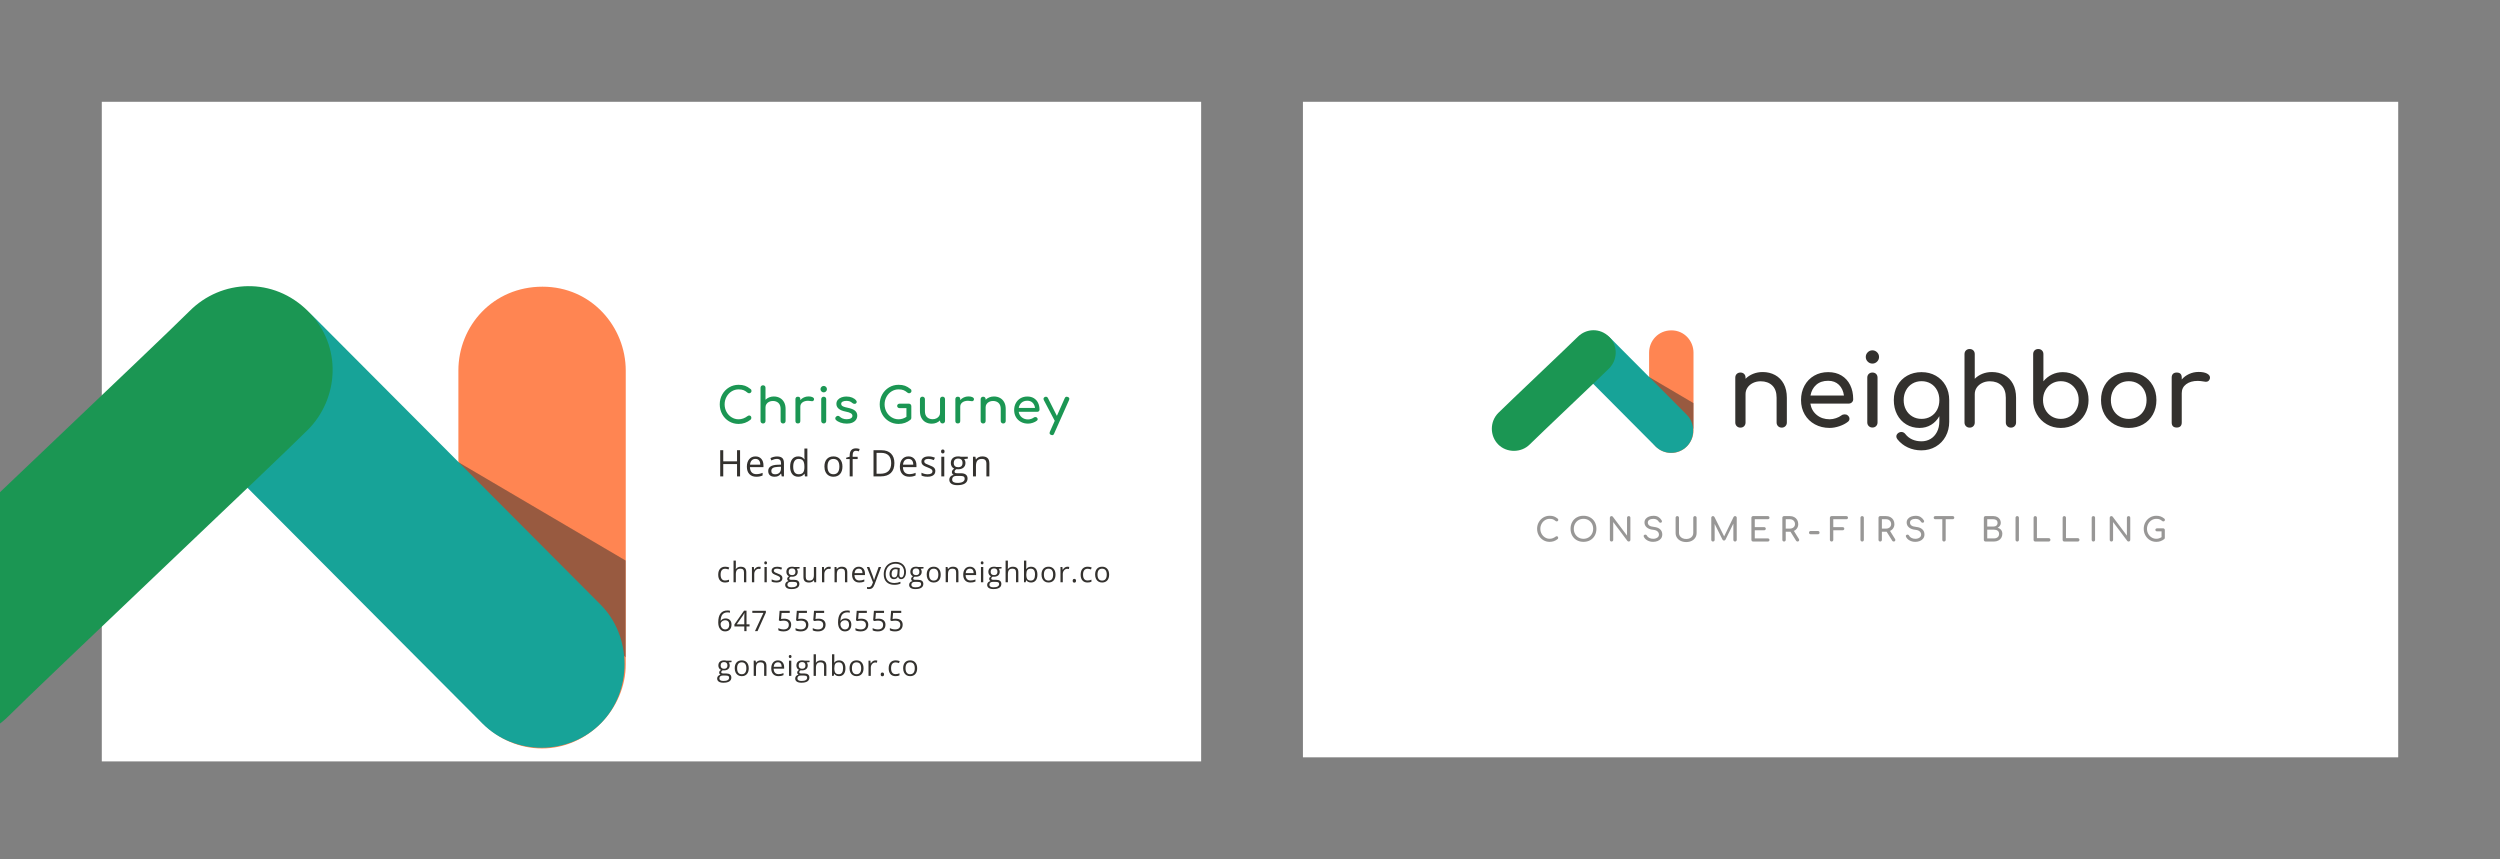 <svg preserveAspectRatio="none" width="100%" height="100%" viewBox="0 0 614 211" xmlns="http://www.w3.org/2000/svg"><rect x="0" y="0" width="614" height="211" fill="#808080" stroke="none"/><g fill="none" fill-rule="evenodd"><path d="m25 25h270v162h-270z" fill="#fff"/><g transform="translate(-42 58)"><path d="m154.578 33.031c0-11.077 8.585-20.621 20.655-20.621s20.451 9.892 20.451 20.621v72.142c0 10.985-9.386 20.651-20.553 20.651-11.167 0-20.553-9.321-20.553-20.651 0-11.33 0-61.065 0-72.142z" fill="#ff8552"/><path d="m176.276 44.909 11.975 46.158-16.803 16.803-3.311-54.822z" fill="#33312e" fill-opacity=".503" transform="matrix(.707 -.707 .707 .707 -1.823 148.376)"/><path d="m119.439 20.233c.018-11.059 8.633-20.601 20.722-20.621 12.09-.02 20.469 9.842 20.451 20.553-.018 10.711-.145 88.405-.163 99.372-.018 10.967-9.436 20.632-20.621 20.651s-20.572-9.272-20.553-20.583.145-88.313.163-99.372z" fill="#17a398" transform="matrix(.707 -.707 .707 .707 -8.438 119.429)"/><path d="m46.838 17.236c-.018-11.059 8.565-20.573 20.655-20.553 12.09.02 20.501 9.909 20.519 20.621.018 10.711-2.277 90.827-2.259 101.794.018 10.967-9.368 20.601-20.553 20.583s-20.602-9.339-20.621-20.651c-.019-11.311 2.277-90.736 2.259-101.794z" fill="#1b9653" transform="matrix(.707 .707 -.707 .707 67.629 -26.908)"/></g><g fill-rule="nonzero" transform="translate(176 90)"><path d="m5.4 4.508c.608 0 1.134.08 1.578.24s.894.424 1.35.792c.096.072.16.146.192.222s.048.166.048.27c0 .16-.058.292-.174.396s-.25.156-.402.156-.292-.052-.42-.156c-.328-.28-.648-.482-.96-.606s-.716-.186-1.212-.186c-.624 0-1.198.164-1.722.492s-.94.774-1.248 1.338-.462 1.178-.462 1.842c0 .672.154 1.288.462 1.848s.724 1.004 1.248 1.332 1.098.492 1.722.492c.768 0 1.504-.264 2.208-.792.136-.096.268-.144.396-.144.152 0 .278.054.378.162s.15.25.15.426c0 .168-.064.316-.192.444-.864.696-1.844 1.044-2.94 1.044-.856 0-1.638-.212-2.346-.636s-1.266-1.004-1.674-1.74-.612-1.548-.612-2.436c0-.88.204-1.686.612-2.418s.966-1.312 1.674-1.74 1.49-.642 2.346-.642zm8.648 2.868c.552 0 1.048.12 1.488.36s.784.59 1.032 1.05.372 1.014.372 1.662v2.952c0 .176-.058.322-.174.438s-.262.174-.438.174-.322-.058-.438-.174-.174-.262-.174-.438v-2.952c0-.648-.174-1.138-.522-1.47s-.81-.498-1.386-.498c-.336 0-.642.068-.918.204s-.492.32-.648.552-.234.492-.234.78v3.384c0 .176-.056.322-.168.438s-.26.174-.444.174c-.176 0-.322-.058-.438-.174s-.174-.262-.174-.438v-8.16c0-.184.058-.332.174-.444s.262-.168.438-.168c.184 0 .332.056.444.168s.168.26.168.444v2.94c.256-.256.56-.454.912-.594s.728-.21 1.128-.21zm8.528-.012c.424 0 .756.064.996.192s.36.288.36.48c0 .056-.004.096-.012.12-.072.256-.232.384-.48.384-.04 0-.1-.008-.18-.024-.32-.056-.58-.084-.78-.084-.576 0-1.04.132-1.392.396s-.528.62-.528 1.068v3.504c0 .192-.05.34-.15.444s-.25.156-.45.156c-.192 0-.34-.05-.444-.15s-.156-.25-.156-.45v-5.364c0-.192.052-.34.156-.444s.252-.156.444-.156c.4 0 .6.2.6.6v.228c.24-.28.536-.5.888-.66s.728-.24 1.128-.24zm3.116.684c0-.184.058-.332.174-.444s.262-.168.438-.168c.184 0 .332.056.444.168s.168.26.168.444v5.34c0 .176-.056.322-.168.438s-.26.174-.444.174c-.176 0-.322-.058-.438-.174s-.174-.262-.174-.438zm.612-3.264c.216 0 .402.078.558.234s.234.342.234.558-.078.402-.234.558-.342.234-.558.234-.402-.078-.558-.234-.234-.342-.234-.558.078-.402.234-.558.342-.234.558-.234zm5.576 2.604c.52 0 .986.084 1.398.252s.738.4.978.696c.104.128.156.256.156.384 0 .136-.068.26-.204.372-.088.064-.2.096-.336.096-.208 0-.396-.076-.564-.228-.2-.184-.412-.314-.636-.39s-.496-.114-.816-.114c-.368 0-.67.062-.906.186s-.354.298-.354.522c0 .16.04.294.12.402s.232.208.456.3.548.182.972.27c.872.176 1.49.42 1.854.732s.546.716.546 1.212c0 .368-.1.702-.3 1.002s-.494.536-.882.708-.854.258-1.398.258-1.056-.084-1.536-.252-.856-.388-1.128-.66c-.104-.104-.156-.228-.156-.372 0-.192.08-.348.24-.468.152-.112.292-.168.42-.168.16 0 .312.072.456.216.152.168.38.314.684.438s.628.186.972.186c.456 0 .81-.076 1.062-.228s.378-.356.378-.612c0-.248-.124-.454-.372-.618s-.668-.302-1.26-.414c-1.536-.296-2.304-.928-2.304-1.896 0-.392.116-.724.348-.996s.536-.476.912-.612.776-.204 1.2-.204zm15.328 1.752c.176 0 .322.058.438.174s.174.266.174.45v2.868c0 .192-.064.34-.192.444-.84.696-1.82 1.044-2.94 1.044-.856 0-1.638-.212-2.346-.636s-1.266-1.004-1.674-1.74-.612-1.548-.612-2.436c0-.88.204-1.686.612-2.418s.966-1.312 1.674-1.74 1.49-.642 2.346-.642c.608 0 1.134.08 1.578.24s.894.424 1.35.792c.096.072.16.146.192.222s.048.166.048.27c0 .16-.058.292-.174.396s-.254.156-.414.156c-.144 0-.28-.052-.408-.156-.328-.28-.648-.482-.96-.606s-.716-.186-1.212-.186c-.624 0-1.198.164-1.722.492s-.94.774-1.248 1.338-.462 1.178-.462 1.842c0 .672.154 1.288.462 1.848s.724 1.004 1.248 1.332 1.098.492 1.722.492c.672 0 1.316-.2 1.932-.6v-2.136h-1.656c-.184 0-.334-.052-.45-.156-.116-.104-.174-.236-.174-.396s.058-.292.174-.396.266-.156.45-.156zm8.276-1.716c.184 0 .332.056.444.168s.168.26.168.444v5.352c0 .176-.056.322-.168.438s-.26.174-.444.174c-.176 0-.322-.058-.438-.174s-.174-.262-.174-.438v-.132c-.256.256-.56.454-.912.594s-.728.21-1.128.21c-.552 0-1.048-.12-1.488-.36s-.784-.59-1.032-1.05-.372-1.014-.372-1.662v-2.952c0-.176.058-.322.174-.438s.262-.174.438-.174.322.058.438.174.174.262.174.438v2.952c0 .648.174 1.138.522 1.47s.81.498 1.386.498c.336 0 .642-.068.918-.204s.492-.32.648-.552.234-.492.234-.78v-3.384c0-.184.058-.332.174-.444s.262-.168.438-.168zm6.368-.06c.424 0 .756.064.996.192s.36.288.36.48c0 .056-.004.096-.012.12-.072.256-.232.384-.48.384-.04 0-.1-.008-.18-.024-.32-.056-.58-.084-.78-.084-.576 0-1.04.132-1.392.396s-.528.62-.528 1.068v3.504c0 .192-.05.34-.15.444s-.25.156-.45.156c-.192 0-.34-.05-.444-.15s-.156-.25-.156-.45v-5.364c0-.192.052-.34.156-.444s.252-.156.444-.156c.4 0 .6.2.6.6v.228c.24-.28.536-.5.888-.66s.728-.24 1.128-.24zm6.26.012c.552 0 1.048.12 1.488.36s.784.59 1.032 1.05.372 1.014.372 1.662v2.952c0 .176-.058.322-.174.438s-.262.174-.438.174-.322-.058-.438-.174-.174-.262-.174-.438v-2.952c0-.648-.174-1.138-.522-1.47s-.81-.498-1.386-.498c-.336 0-.642.068-.918.204s-.492.32-.648.552-.234.492-.234.78v3.384c0 .176-.056.322-.168.438s-.26.174-.444.174c-.176 0-.322-.058-.438-.174s-.174-.262-.174-.438v-5.352c0-.184.058-.332.174-.444s.262-.168.438-.168c.184 0 .332.056.444.168s.168.26.168.444v.132c.256-.256.56-.454.912-.594s.728-.21 1.128-.21zm11.192 3.24c0 .152-.052.278-.156.378s-.236.15-.396.15h-4.56c.088.56.342 1.012.762 1.356s.934.516 1.542.516c.24 0 .49-.044.75-.132s.474-.196.642-.324c.112-.088.244-.132.396-.132s.272.04.36.12c.144.12.216.256.216.408 0 .144-.064.264-.192.36-.272.216-.61.392-1.014.528s-.79.204-1.158.204c-.656 0-1.244-.142-1.764-.426s-.926-.678-1.218-1.182-.438-1.076-.438-1.716.138-1.214.414-1.722.66-.904 1.152-1.188 1.05-.426 1.674-.426c.616 0 1.148.136 1.596.408s.792.652 1.032 1.14.36 1.048.36 1.68zm-2.988-2.196c-.584 0-1.058.16-1.422.48s-.594.748-.69 1.284h3.996c-.072-.536-.272-.964-.6-1.284s-.756-.48-1.284-.48zm9.944-.924c.248.096.372.252.372.468 0 .08-.024.176-.072.288l-3.672 8.256c-.096.248-.252.372-.468.372-.08 0-.176-.024-.288-.072-.24-.104-.36-.26-.36-.468 0-.096.024-.192.072-.288l1.2-2.7-2.7-5.124c-.04-.072-.06-.156-.06-.252 0-.104.032-.2.096-.288s.148-.156.252-.204c.072-.032.152-.048.24-.048.224 0 .392.112.504.336l2.196 4.368 1.932-4.356c.104-.232.26-.348.468-.348.104 0 .2.02.288.06z" fill="#1b9653"/><g fill="#33312e"><path d="m5.761 27h-.747v-3.023h-3.384v3.023h-.747v-6.425h.747v2.733h3.384v-2.733h.747zm3.972.088c-.712 0-1.274-.217-1.685-.65s-.617-1.036-.617-1.806c0-.776.191-1.393.573-1.85s.896-.686 1.54-.686c.604 0 1.081.198 1.433.595.352.397.527.921.527 1.571v.461h-3.318c.015.565.157.995.428 1.288.271.293.653.439 1.145.439.519 0 1.031-.108 1.538-.325v.65c-.258.111-.502.191-.732.24-.23.048-.508.073-.833.073zm-.198-4.381c-.387 0-.695.126-.925.378-.23.252-.365.601-.406 1.046h2.518c0-.46-.103-.812-.308-1.057-.205-.245-.498-.367-.879-.367zm6.459 4.293-.145-.686h-.035c-.24.302-.48.506-.719.613-.239.107-.537.16-.894.16-.478 0-.852-.123-1.123-.369-.271-.246-.406-.596-.406-1.05 0-.973.778-1.482 2.333-1.529l.817-.026v-.299c0-.378-.081-.657-.244-.837-.163-.18-.423-.27-.78-.27-.401 0-.855.123-1.362.369l-.224-.558c.237-.129.497-.23.78-.303.283-.073.566-.11.85-.11.574 0 1.0.127 1.277.382.277.255.415.664.415 1.226v3.287zm-1.648-.514c.454 0 .811-.125 1.07-.374.259-.249.389-.598.389-1.046v-.435l-.729.031c-.58.021-.998.111-1.255.27-.256.16-.385.408-.385.745 0 .264.08.464.24.602.16.138.383.207.67.207zm7.255-.132h-.04c-.337.489-.841.734-1.512.734-.63 0-1.12-.215-1.47-.646s-.525-1.043-.525-1.837.176-1.411.527-1.85c.352-.439.841-.659 1.468-.659.653 0 1.154.237 1.503.712h.057l-.031-.347-.018-.338v-1.96h.729v6.838h-.593zm-1.459.123c.498 0 .859-.135 1.083-.406.224-.271.336-.708.336-1.312v-.154c0-.683-.114-1.17-.341-1.461-.227-.292-.59-.437-1.088-.437-.428 0-.755.166-.982.499-.227.333-.341.802-.341 1.408 0 .615.113 1.08.338 1.393.226.313.557.47.993.47zm10.761-1.89c0 .785-.198 1.398-.593 1.839-.396.441-.942.661-1.639.661-.431 0-.813-.101-1.147-.303-.334-.202-.592-.492-.773-.87s-.272-.82-.272-1.327c0-.785.196-1.397.589-1.835.393-.438.937-.657 1.635-.657.674 0 1.209.224 1.606.672.397.448.595 1.055.595 1.819zm-3.669 0c0 .615.123 1.084.369 1.406.246.322.608.483 1.085.483.478 0 .84-.16 1.088-.481.248-.321.371-.79.371-1.408 0-.612-.124-1.077-.371-1.395-.248-.318-.613-.477-1.096-.477-.478 0-.838.157-1.081.47-.243.313-.365.781-.365 1.402zm7.404-1.837h-1.226v4.25h-.729v-4.25h-.861v-.33l.861-.264v-.268c0-1.184.517-1.775 1.551-1.775.255 0 .554.051.896.154l-.189.584c-.281-.091-.521-.136-.721-.136-.275 0-.479.092-.611.275s-.198.477-.198.881v.312h1.226zm9.025.976c0 1.061-.288 1.871-.864 2.432-.576.561-1.404.842-2.485.842h-1.78v-6.425h1.969c.999 0 1.775.277 2.329.831s.831 1.327.831 2.32zm-.791.026c0-.838-.21-1.469-.631-1.894-.42-.425-1.045-.637-1.874-.637h-1.085v5.133h.91c.891 0 1.56-.219 2.008-.657.448-.438.672-1.086.672-1.945zm4.433 3.335c-.712 0-1.274-.217-1.685-.65-.412-.434-.617-1.036-.617-1.806 0-.776.191-1.393.573-1.85s.896-.686 1.54-.686c.604 0 1.081.198 1.433.595.352.397.527.921.527 1.571v.461h-3.318c.015.565.157.995.428 1.288.271.293.653.439 1.145.439.519 0 1.031-.108 1.538-.325v.65c-.258.111-.502.191-.732.24-.23.048-.508.073-.833.073zm-.198-4.381c-.387 0-.695.126-.925.378-.23.252-.365.601-.406 1.046h2.518c0-.46-.103-.812-.308-1.057-.205-.245-.498-.367-.879-.367zm6.604 2.979c0 .448-.167.794-.501 1.037-.334.243-.803.365-1.406.365-.639 0-1.137-.101-1.494-.303v-.677c.231.117.48.209.745.277.265.067.521.101.767.101.381 0 .674-.061.879-.182s.308-.307.308-.556c0-.188-.081-.348-.244-.481-.163-.133-.48-.291-.951-.472-.448-.167-.767-.313-.956-.437-.189-.125-.33-.266-.422-.424-.092-.158-.138-.347-.138-.567 0-.393.16-.702.479-.929s.757-.341 1.314-.341c.519 0 1.025.105 1.521.316l-.259.593c-.483-.199-.921-.299-1.314-.299-.346 0-.606.054-.782.163s-.264.258-.264.448c0 .129.033.239.099.33.066.091.172.177.319.259s.428.201.844.356c.571.208.957.417 1.158.628s.301.476.301.795zm2.201 1.314h-.729v-4.816h.729zm-.791-6.122c0-.167.041-.289.123-.367.082-.078.185-.116.308-.116.117 0 .218.04.303.119.085.079.127.201.127.365 0 .164-.042.286-.127.367s-.186.121-.303.121c-.123 0-.226-.04-.308-.121-.082-.081-.123-.203-.123-.367zm3.09 5.742c-.122-.056-.224-.142-.307-.258-.083-.117-.125-.253-.125-.409 0-.176.047-.33.141-.461.094-.132.242-.259.444-.382-.249-.103-.452-.277-.609-.523-.157-.246-.235-.527-.235-.844 0-.527.158-.934.475-1.219.316-.286.765-.428 1.345-.428.252 0 .479.029.681.088h1.666v.461l-.892.105c.082.103.155.237.22.402.064.166.097.352.097.56 0 .472-.161.848-.483 1.129-.322.281-.765.422-1.327.422-.144 0-.278-.012-.404-.035-.311.164-.466.371-.466.62 0 .132.054.229.163.292.108.063.294.094.558.094h.853c.521 0 .922.11 1.202.33.28.22.42.539.42.958 0 .533-.214.94-.642 1.219-.428.28-1.052.42-1.872.42-.63 0-1.115-.117-1.457-.352-.341-.234-.512-.565-.512-.993 0-.293.094-.546.281-.76.187-.214.451-.359.791-.435zm-.366 1.188c0 .261.11.458.33.593.22.135.535.202.945.202.612 0 1.066-.092 1.36-.275s.442-.431.442-.745c0-.261-.081-.442-.242-.543-.161-.101-.464-.152-.91-.152h-.875c-.331 0-.589.079-.773.237s-.277.385-.277.681zm.396-4.083c0 .337.095.592.286.765.19.173.456.259.795.259.712 0 1.068-.346 1.068-1.037 0-.724-.36-1.085-1.081-1.085-.343 0-.606.092-.791.277-.185.185-.277.458-.277.822zm8.015 3.274v-3.116c0-.393-.089-.686-.268-.879s-.458-.29-.839-.29c-.504 0-.873.136-1.107.409-.234.272-.352.722-.352 1.349v2.527h-.729v-4.816h.593l.119.659h.035c.149-.237.359-.421.628-.552.27-.13.57-.196.901-.196.58 0 1.017.14 1.31.42.293.28.439.727.439 1.343v3.142z"/><path d="m.4 62.864c0-.982.191-1.716.573-2.203.382-.486.946-.73 1.694-.73.257 0 .46.022.608.065v.489c-.175-.057-.376-.085-.602-.085-.535 0-.944.167-1.227.501-.283.334-.437.858-.465 1.574h.041c.251-.392.647-.588 1.189-.588.449 0 .803.136 1.061.407.259.271.388.639.388 1.104 0 .52-.142.928-.426 1.225-.284.297-.667.446-1.15.446-.517 0-.927-.194-1.23-.583s-.455-.929-.455-1.622zm1.678 1.723c.324 0 .575-.102.754-.306s.268-.498.268-.884c0-.33-.083-.59-.25-.779-.166-.189-.415-.284-.745-.284-.205 0-.393.042-.564.126-.171.084-.307.201-.408.349-.101.148-.152.302-.152.461 0 .235.046.453.137.656s.22.363.388.482c.167.118.358.178.573.178zm6.008-.735h-.742v1.148h-.543v-1.148h-2.43v-.496l2.372-3.38h.602v3.36h.742zm-1.285-.516v-1.661c0-.326.011-.694.034-1.104h-.027c-.109.219-.212.4-.308.543l-1.562 2.222zm2.621 1.665 2.071-4.474h-2.724v-.523h3.326v.455l-2.044 4.542zm7.194-3.052c.526 0 .941.13 1.242.391.302.261.453.618.453 1.072 0 .517-.165.923-.494 1.217s-.783.441-1.362.441c-.563 0-.992-.09-1.289-.27v-.547c.16.103.358.183.595.241.237.058.471.087.701.087.401 0 .713-.095.935-.284.222-.189.333-.463.333-.82 0-.697-.427-1.046-1.282-1.046-.216 0-.506.033-.868.099l-.294-.188.188-2.338h2.485v.523h-2l-.126 1.5c.262-.052.523-.079.783-.079zm4.224 0c.526 0 .941.13 1.242.391.302.261.453.618.453 1.072 0 .517-.165.923-.494 1.217s-.783.441-1.362.441c-.563 0-.992-.09-1.289-.27v-.547c.16.103.358.183.595.241.237.058.471.087.701.087.401 0 .713-.095.935-.284.222-.189.333-.463.333-.82 0-.697-.427-1.046-1.282-1.046-.216 0-.506.033-.868.099l-.294-.188.188-2.338h2.485v.523h-2l-.126 1.5c.262-.052.523-.079.783-.079zm4.224 0c.526 0 .941.13 1.242.391.302.261.453.618.453 1.072 0 .517-.165.923-.494 1.217s-.783.441-1.362.441c-.563 0-.992-.09-1.289-.27v-.547c.16.103.358.183.595.241.237.058.471.087.701.087.401 0 .713-.095.935-.284.222-.189.333-.463.333-.82 0-.697-.427-1.046-1.282-1.046-.216 0-.506.033-.868.099l-.294-.188.188-2.338h2.485v.523h-2l-.126 1.5c.262-.052.523-.079.783-.079zm4.76.916c0-.982.191-1.716.573-2.203s.946-.73 1.694-.73c.257 0 .46.022.608.065v.489c-.175-.057-.376-.085-.602-.085-.535 0-.944.167-1.227.501s-.437.858-.465 1.574h.041c.251-.392.647-.588 1.189-.588.449 0 .803.136 1.061.407.259.271.388.639.388 1.104 0 .52-.142.928-.426 1.225-.284.297-.667.446-1.15.446-.517 0-.927-.194-1.23-.583s-.455-.929-.455-1.622zm1.678 1.723c.324 0 .575-.102.754-.306s.268-.498.268-.884c0-.33-.083-.59-.25-.779-.166-.189-.415-.284-.745-.284-.205 0-.393.042-.564.126s-.307.201-.408.349c-.101.148-.152.302-.152.461 0 .235.046.453.137.656s.22.363.388.482.358.178.573.178zm4.05-2.639c.526 0 .941.13 1.242.391.302.261.453.618.453 1.072 0 .517-.165.923-.494 1.217s-.783.441-1.362.441c-.563 0-.992-.09-1.289-.27v-.547c.16.103.358.183.595.241.237.058.471.087.701.087.401 0 .713-.095.935-.284.222-.189.333-.463.333-.82 0-.697-.427-1.046-1.282-1.046-.216 0-.506.033-.868.099l-.294-.188.188-2.338h2.485v.523h-2l-.126 1.5c.262-.052.523-.079.783-.079zm4.224 0c.526 0 .941.13 1.242.391.302.261.453.618.453 1.072 0 .517-.165.923-.494 1.217s-.783.441-1.362.441c-.563 0-.992-.09-1.289-.27v-.547c.16.103.358.183.595.241.237.058.471.087.701.087.401 0 .713-.095.935-.284.222-.189.333-.463.333-.82 0-.697-.427-1.046-1.282-1.046-.216 0-.506.033-.868.099l-.294-.188.188-2.338h2.485v.523h-2l-.126 1.5c.262-.052.523-.079.783-.079zm4.224 0c.526 0 .941.13 1.242.391.302.261.453.618.453 1.072 0 .517-.165.923-.494 1.217s-.783.441-1.362.441c-.563 0-.992-.09-1.289-.27v-.547c.16.103.358.183.595.241.237.058.471.087.701.087.401 0 .713-.095.935-.284.222-.189.333-.463.333-.82 0-.697-.427-1.046-1.282-1.046-.216 0-.506.033-.868.099l-.294-.188.188-2.338h2.485v.523h-2l-.126 1.5c.262-.052.523-.079.783-.079z"/><path d="m2.099 53.068c-.542 0-.962-.167-1.26-.501-.297-.334-.446-.806-.446-1.417 0-.627.151-1.111.453-1.453.302-.342.732-.513 1.29-.513.18 0 .36.019.54.058.18.039.321.084.424.137l-.174.482c-.125-.05-.262-.092-.41-.125-.148-.033-.279-.05-.393-.05-.761 0-1.142.485-1.142 1.456 0 .46.093.813.279 1.06.186.246.461.369.825.369.312 0 .632-.067.96-.202v.502c-.251.13-.566.195-.947.195zm4.621-.068v-2.423c0-.305-.069-.533-.208-.684s-.357-.226-.653-.226c-.394 0-.682.107-.863.321-.181.214-.272.565-.272 1.053v1.958h-.567v-5.318h.567v1.61c0 .194-.009.354-.027.482h.034c.112-.18.271-.322.477-.426s.441-.156.706-.156c.458 0 .802.109 1.031.326.229.218.344.563.344 1.037v2.444zm3.663-3.814c.166 0 .316.014.448.041l-.079.526c-.155-.034-.292-.051-.41-.051-.303 0-.562.123-.778.369s-.323.553-.323.919v2.01h-.567v-3.746h.468l.065.694h.027c.139-.244.306-.432.502-.564.196-.132.411-.198.646-.198zm1.937 3.814h-.567v-3.746h.567zm-.615-4.761c0-.13.032-.225.096-.285.064-.06.144-.091.239-.091.091 0 .17.031.236.092.066.062.099.156.099.284s-.033.223-.099.285c-.066.063-.145.094-.236.094-.096 0-.175-.031-.239-.094s-.096-.158-.096-.285zm4.456 3.739c0 .349-.13.618-.39.807-.26.189-.624.284-1.094.284-.497 0-.884-.079-1.162-.236v-.526c.18.091.373.163.579.215.206.052.405.079.596.079.296 0 .524-.047.684-.142.16-.095.239-.239.239-.432 0-.146-.063-.271-.19-.374s-.373-.226-.74-.367c-.349-.13-.596-.243-.743-.34s-.256-.207-.328-.33-.108-.27-.108-.441c0-.305.124-.546.373-.723.248-.177.589-.265 1.022-.265.403 0 .798.082 1.183.246l-.202.461c-.376-.155-.717-.232-1.022-.232-.269 0-.472.042-.608.126s-.205.201-.205.349c0 .1.026.186.077.256.051.071.134.138.248.202.114.064.333.156.656.277.444.162.745.325.901.489s.234.37.234.619zm4.21-2.724v.359l-.694.082c.064.08.121.184.171.313.05.129.075.274.075.436 0 .367-.125.66-.376.878s-.595.328-1.032.328c-.112 0-.216-.009-.314-.027-.242.128-.362.288-.362.482 0 .103.042.178.126.227s.229.073.434.073h.663c.406 0 .717.085.935.256s.326.419.326.745c0 .415-.166.731-.499.948-.333.218-.818.326-1.456.326-.49 0-.868-.091-1.133-.273-.265-.182-.398-.44-.398-.772 0-.228.073-.425.219-.591.146-.166.351-.279.615-.338-.096-.043-.176-.111-.241-.202-.065-.091-.097-.197-.097-.318 0-.137.036-.256.109-.359.073-.103.188-.202.345-.297-.194-.08-.351-.215-.473-.407-.122-.191-.183-.41-.183-.656 0-.41.123-.726.369-.948s.595-.333 1.046-.333c.196 0 .373.023.53.068zm-2.987 4.375c0 .203.085.357.256.461.171.105.416.157.735.157.476 0 .829-.071 1.058-.214.229-.142.344-.336.344-.579 0-.203-.063-.344-.188-.422-.125-.079-.361-.118-.708-.118h-.68c-.257 0-.458.062-.602.185s-.215.3-.215.53zm.308-3.175c0 .262.074.46.222.595.148.134.354.202.619.202.554 0 .831-.269.831-.807 0-.563-.28-.844-.841-.844-.267 0-.472.072-.615.215s-.215.357-.215.639zm4.204-1.2v2.43c0 .305.069.533.208.684s.357.226.653.226c.392 0 .678-.107.86-.321.181-.214.272-.564.272-1.049v-1.969h.567v3.746h-.468l-.082-.502h-.031c-.116.185-.277.326-.484.424-.206.098-.441.147-.706.147-.456 0-.797-.108-1.024-.325-.227-.216-.34-.563-.34-1.039v-2.451zm5.694-.068c.166 0 .316.014.448.041l-.079.526c-.155-.034-.292-.051-.41-.051-.303 0-.562.123-.778.369s-.323.553-.323.919v2.01h-.567v-3.746h.468l.065.694h.027c.139-.244.306-.432.502-.564.196-.132.411-.198.646-.198zm3.933 3.814v-2.423c0-.305-.069-.533-.208-.684s-.357-.226-.653-.226c-.392 0-.679.106-.861.318-.182.212-.273.562-.273 1.049v1.965h-.567v-3.746h.461l.092.513h.027c.116-.185.279-.328.489-.429.21-.101.443-.152.701-.152.451 0 .791.109 1.019.326.228.218.342.566.342 1.044v2.444zm3.537.068c-.554 0-.991-.169-1.311-.506-.32-.337-.48-.805-.48-1.405 0-.604.149-1.083.446-1.439s.697-.533 1.198-.533c.469 0 .841.154 1.114.463.273.309.41.716.41 1.222v.359h-2.581c.011.44.122.774.333 1.001.211.228.508.342.89.342.403 0 .802-.084 1.196-.253v.506c-.201.087-.39.149-.569.186-.179.038-.395.056-.648.056zm-.154-3.408c-.301 0-.541.098-.719.294-.179.196-.284.467-.316.813h1.958c0-.358-.08-.632-.239-.822s-.387-.285-.684-.285zm1.985-.407h.608l.82 2.136c.18.488.292.84.335 1.056h.027c.03-.116.092-.315.186-.596s.404-1.147.928-2.596h.608l-1.61 4.266c-.16.422-.346.721-.559.897-.213.177-.475.265-.784.265-.173 0-.344-.019-.513-.058v-.455c.125.027.265.041.42.041.39 0 .668-.219.834-.656l.208-.533zm9.621 1.254c0 .324-.05.62-.15.889-.1.269-.242.477-.424.625-.182.148-.392.222-.629.222-.196 0-.361-.059-.496-.178-.134-.118-.214-.27-.239-.455h-.027c-.091.198-.222.353-.391.465-.17.112-.371.167-.603.167-.342 0-.609-.117-.802-.35-.193-.234-.289-.551-.289-.952 0-.465.134-.843.403-1.133.269-.291.622-.436 1.06-.436.155 0 .33.014.526.043s.373.068.53.118l-.085 1.606v.075c0 .406.152.608.455.608.207 0 .376-.122.506-.367.13-.245.195-.563.195-.955 0-.412-.084-.774-.253-1.083-.169-.31-.408-.549-.719-.716-.311-.167-.668-.251-1.072-.251-.508 0-.95.105-1.326.316-.376.211-.663.512-.861.902-.198.391-.297.843-.297 1.355 0 .695.183 1.229.55 1.603s.896.561 1.586.561c.479 0 .975-.098 1.49-.294v.455c-.438.191-.934.287-1.49.287-.827 0-1.469-.227-1.926-.682-.457-.455-.685-1.09-.685-1.906 0-.592.122-1.12.366-1.583.244-.463.591-.821 1.042-1.075.451-.254.968-.381 1.552-.381.49 0 .926.103 1.307.309s.677.499.885.878c.208.379.313.816.313 1.311zm-3.534.448c0 .579.222.868.667.868.472 0 .728-.357.769-1.07l.048-.892c-.164-.046-.343-.068-.537-.068-.296 0-.528.103-.696.308-.167.205-.251.49-.251.854zm7.837-1.702v.359l-.694.082c.064.08.121.184.171.313.05.129.075.274.075.436 0 .367-.125.66-.376.878-.251.219-.595.328-1.032.328-.112 0-.216-.009-.314-.027-.242.128-.362.288-.362.482 0 .103.042.178.126.227s.229.073.434.073h.663c.406 0 .717.085.935.256.218.171.326.419.326.745 0 .415-.166.731-.499.948-.333.218-.818.326-1.456.326-.49 0-.868-.091-1.133-.273s-.398-.44-.398-.772c0-.228.073-.425.219-.591.146-.166.351-.279.615-.338-.096-.043-.176-.111-.241-.202s-.097-.197-.097-.318c0-.137.036-.256.109-.359s.188-.202.345-.297c-.194-.08-.351-.215-.473-.407-.122-.191-.183-.41-.183-.656 0-.41.123-.726.369-.948.246-.222.595-.333 1.046-.333.196 0 .373.023.53.068zm-2.987 4.375c0 .203.085.357.256.461.171.105.416.157.735.157.476 0 .829-.071 1.058-.214.229-.142.344-.336.344-.579 0-.203-.063-.344-.188-.422-.125-.079-.361-.118-.708-.118h-.68c-.257 0-.458.062-.602.185s-.215.3-.215.53zm.308-3.175c0 .262.074.46.222.595.148.134.354.202.619.202.554 0 .831-.269.831-.807 0-.563-.28-.844-.841-.844-.267 0-.472.072-.615.215-.144.144-.215.357-.215.639zm6.904.67c0 .611-.154 1.087-.461 1.43-.308.343-.733.514-1.275.514-.335 0-.632-.079-.892-.236-.26-.157-.46-.383-.602-.677-.141-.294-.212-.638-.212-1.032 0-.611.153-1.086.458-1.427s.729-.511 1.271-.511c.524 0 .941.174 1.249.523.309.349.463.82.463 1.415zm-2.854 0c0 .479.096.843.287 1.094s.473.376.844.376c.371 0 .653-.125.846-.374.193-.25.289-.615.289-1.095 0-.476-.096-.838-.289-1.085-.193-.247-.477-.371-.853-.371-.371 0-.652.122-.841.366-.189.244-.284.607-.284 1.09zm6.634 1.876v-2.423c0-.305-.069-.533-.208-.684s-.357-.226-.653-.226c-.392 0-.679.106-.861.318-.182.212-.273.562-.273 1.049v1.965h-.567v-3.746h.461l.092.513h.027c.116-.185.279-.328.489-.429.21-.101.443-.152.701-.152.451 0 .791.109 1.019.326.228.218.342.566.342 1.044v2.444zm3.537.068c-.554 0-.991-.169-1.311-.506-.32-.337-.48-.805-.48-1.405 0-.604.149-1.083.446-1.439.297-.355.697-.533 1.198-.533.469 0 .841.154 1.114.463.273.309.41.716.41 1.222v.359h-2.581c.011.44.122.774.333 1.001.211.228.508.342.89.342.403 0 .802-.084 1.196-.253v.506c-.201.087-.39.149-.569.186-.179.038-.395.056-.648.056zm-.154-3.408c-.301 0-.541.098-.719.294-.179.196-.284.467-.316.813h1.958c0-.358-.08-.632-.239-.822s-.387-.285-.684-.285zm3.287 3.339h-.567v-3.746h.567zm-.615-4.761c0-.13.032-.225.096-.285.064-.06.144-.091.239-.091.091 0 .17.031.236.092.066.062.099.156.099.284s-.033.223-.099.285c-.066.063-.145.094-.236.094-.096 0-.175-.031-.239-.094s-.096-.158-.096-.285zm5.106 1.015v.359l-.694.082c.064.08.121.184.171.313.05.129.075.274.075.436 0 .367-.125.66-.376.878s-.595.328-1.032.328c-.112 0-.216-.009-.314-.027-.242.128-.362.288-.362.482 0 .103.042.178.126.227s.229.073.434.073h.663c.406 0 .717.085.935.256.218.171.326.419.326.745 0 .415-.166.731-.499.948-.333.218-.818.326-1.456.326-.49 0-.868-.091-1.133-.273s-.398-.44-.398-.772c0-.228.073-.425.219-.591.146-.166.351-.279.615-.338-.096-.043-.176-.111-.241-.202s-.097-.197-.097-.318c0-.137.036-.256.109-.359s.188-.202.345-.297c-.194-.08-.351-.215-.473-.407-.122-.191-.183-.41-.183-.656 0-.41.123-.726.369-.948s.595-.333 1.046-.333c.196 0 .373.023.53.068zm-2.987 4.375c0 .203.085.357.256.461.171.105.416.157.735.157.476 0 .829-.071 1.058-.214.229-.142.344-.336.344-.579 0-.203-.063-.344-.188-.422-.125-.079-.361-.118-.708-.118h-.68c-.257 0-.458.062-.602.185s-.215.3-.215.53zm.308-3.175c0 .262.074.46.222.595.148.134.354.202.619.202.554 0 .831-.269.831-.807 0-.563-.28-.844-.841-.844-.267 0-.472.072-.615.215s-.215.357-.215.639zm6.234 2.546v-2.423c0-.305-.069-.533-.208-.684s-.357-.226-.653-.226c-.394 0-.682.107-.863.321-.181.214-.272.565-.272 1.053v1.958h-.567v-5.318h.567v1.61c0 .194-.009.354-.027.482h.034c.112-.18.271-.322.477-.426s.441-.156.706-.156c.458 0 .802.109 1.031.326.229.218.344.563.344 1.037v2.444zm3.698-3.808c.492 0 .874.168 1.147.504s.408.812.408 1.427c0 .615-.137 1.093-.412 1.434-.275.341-.656.511-1.143.511-.244 0-.467-.045-.668-.135-.202-.09-.371-.228-.508-.415h-.041l-.12.482h-.407v-5.318h.567v1.292c0 .289-.009.549-.027.779h.027c.264-.374.656-.561 1.176-.561zm-.082.475c-.387 0-.667.111-.837.333s-.256.596-.256 1.123c0 .526.088.903.263 1.13s.457.34.844.34c.349 0 .608-.127.779-.381s.256-.619.256-1.095c0-.488-.085-.851-.256-1.09s-.435-.359-.793-.359zm6.083 1.456c0 .611-.154 1.087-.461 1.43-.308.343-.733.514-1.275.514-.335 0-.632-.079-.892-.236-.26-.157-.46-.383-.602-.677-.141-.294-.212-.638-.212-1.032 0-.611.153-1.086.458-1.427s.729-.511 1.271-.511c.524 0 .941.174 1.249.523.309.349.463.82.463 1.415zm-2.854 0c0 .479.096.843.287 1.094s.473.376.844.376.653-.125.846-.374c.193-.25.289-.615.289-1.095 0-.476-.096-.838-.289-1.085-.193-.247-.477-.371-.853-.371-.371 0-.652.122-.841.366-.189.244-.284.607-.284 1.09zm5.779-1.938c.166 0 .316.014.448.041l-.079.526c-.155-.034-.292-.051-.41-.051-.303 0-.562.123-.778.369s-.323.553-.323.919v2.01h-.567v-3.746h.468l.065.694h.027c.139-.244.306-.432.502-.564.196-.132.411-.198.646-.198zm1.288 3.452c0-.153.035-.268.104-.347.069-.079.169-.118.299-.118.132 0 .235.039.309.118.074.079.111.194.111.347 0 .148-.038.262-.113.342s-.178.12-.308.12c-.116 0-.212-.036-.289-.108s-.115-.19-.115-.354zm3.663.431c-.542 0-.962-.167-1.26-.501-.297-.334-.446-.806-.446-1.417 0-.627.151-1.111.453-1.453.302-.342.732-.513 1.29-.513.18 0 .36.019.54.058.18.039.321.084.424.137l-.174.482c-.125-.05-.262-.092-.41-.125-.148-.033-.279-.05-.393-.05-.761 0-1.142.485-1.142 1.456 0 .46.093.813.279 1.06.186.246.461.369.825.369.312 0 .632-.067.96-.202v.502c-.251.13-.566.195-.947.195zm5.29-1.945c0 .611-.154 1.087-.461 1.43-.308.343-.733.514-1.275.514-.335 0-.632-.079-.892-.236-.26-.157-.46-.383-.602-.677-.141-.294-.212-.638-.212-1.032 0-.611.153-1.086.458-1.427.305-.341.729-.511 1.271-.511.524 0 .941.174 1.249.523.309.349.463.82.463 1.415zm-2.854 0c0 .479.096.843.287 1.094s.473.376.844.376.653-.125.846-.374c.193-.25.289-.615.289-1.095 0-.476-.096-.838-.289-1.085-.193-.247-.477-.371-.853-.371-.371 0-.652.122-.841.366-.189.244-.284.607-.284 1.09z"/><path d="m3.667 72.254v.359l-.694.082c.064.08.121.184.171.313.05.129.075.274.075.436 0 .367-.125.66-.376.878s-.595.328-1.032.328c-.112 0-.216-.009-.314-.027-.242.128-.362.288-.362.482 0 .103.042.178.126.227s.229.073.434.073h.663c.406 0 .717.085.935.256.218.171.326.419.326.745 0 .415-.166.731-.499.948-.333.218-.818.326-1.456.326-.49 0-.868-.091-1.133-.273s-.398-.44-.398-.772c0-.228.073-.425.219-.591s.351-.279.615-.338c-.096-.043-.176-.111-.241-.202s-.097-.197-.097-.318c0-.137.036-.256.109-.359s.188-.202.345-.297c-.194-.08-.351-.215-.473-.407-.122-.191-.183-.41-.183-.656 0-.41.123-.726.369-.948s.595-.333 1.046-.333c.196 0 .373.023.53.068zm-2.987 4.375c0 .203.085.357.256.461.171.105.416.157.735.157.476 0 .829-.071 1.058-.214.229-.142.344-.336.344-.579 0-.203-.063-.344-.188-.422-.125-.079-.361-.118-.708-.118h-.68c-.257 0-.458.062-.602.185-.144.123-.215.3-.215.53zm.308-3.175c0 .262.074.46.222.595.148.134.354.202.619.202.554 0 .831-.269.831-.807 0-.563-.28-.844-.841-.844-.267 0-.472.072-.615.215s-.215.357-.215.639zm6.904.67c0 .611-.154 1.087-.461 1.43-.308.343-.733.514-1.275.514-.335 0-.632-.079-.892-.236-.26-.157-.46-.383-.602-.677-.141-.294-.212-.638-.212-1.032 0-.611.153-1.086.458-1.427.305-.341.729-.511 1.271-.511.524 0 .941.174 1.249.523.309.349.463.82.463 1.415zm-2.854 0c0 .479.096.843.287 1.094.191.251.473.376.844.376.371 0 .653-.125.846-.374.193-.25.289-.615.289-1.095 0-.476-.096-.838-.289-1.085s-.477-.371-.853-.371c-.371 0-.652.122-.841.366-.189.244-.284.607-.284 1.09zm6.634 1.876v-2.423c0-.305-.069-.533-.208-.684-.139-.15-.357-.226-.653-.226-.392 0-.679.106-.861.318-.182.212-.273.562-.273 1.049v1.965h-.567v-3.746h.461l.092.513h.027c.116-.185.279-.328.489-.429.21-.101.443-.152.701-.152.451 0 .791.109 1.019.326s.342.566.342 1.044v2.444zm3.537.068c-.554 0-.991-.169-1.311-.506-.32-.337-.48-.805-.48-1.405 0-.604.149-1.083.446-1.439.297-.355.697-.533 1.198-.533.469 0 .841.154 1.114.463.273.309.41.716.41 1.222v.359h-2.581c.011.44.122.774.333 1.001.211.228.508.342.89.342.403 0 .802-.084 1.196-.253v.506c-.201.087-.39.149-.569.186-.179.038-.395.056-.648.056zm-.154-3.408c-.301 0-.541.098-.719.294-.179.196-.284.467-.316.813h1.958c0-.358-.08-.632-.239-.822s-.387-.285-.684-.285zm3.287 3.339h-.567v-3.746h.567zm-.615-4.761c0-.13.032-.225.096-.285.064-.06.144-.091.239-.091.091 0 .17.031.236.092.066.062.099.156.099.284s-.033.223-.099.285c-.066.063-.145.094-.236.094-.096 0-.175-.031-.239-.094s-.096-.158-.096-.285zm5.106 1.015v.359l-.694.082c.064.08.121.184.171.313.05.129.075.274.075.436 0 .367-.125.66-.376.878s-.595.328-1.032.328c-.112 0-.216-.009-.314-.027-.242.128-.362.288-.362.482 0 .103.042.178.126.227s.229.073.434.073h.663c.406 0 .717.085.935.256s.326.419.326.745c0 .415-.166.731-.499.948-.333.218-.818.326-1.456.326-.49 0-.868-.091-1.133-.273-.265-.182-.398-.44-.398-.772 0-.228.073-.425.219-.591.146-.166.351-.279.615-.338-.096-.043-.176-.111-.241-.202-.065-.091-.097-.197-.097-.318 0-.137.036-.256.109-.359.073-.103.188-.202.345-.297-.194-.08-.351-.215-.473-.407-.122-.191-.183-.41-.183-.656 0-.41.123-.726.369-.948s.595-.333 1.046-.333c.196 0 .373.023.53.068zm-2.987 4.375c0 .203.085.357.256.461.171.105.416.157.735.157.476 0 .829-.071 1.058-.214.229-.142.344-.336.344-.579 0-.203-.063-.344-.188-.422-.125-.079-.361-.118-.708-.118h-.68c-.257 0-.458.062-.602.185s-.215.3-.215.53zm.308-3.175c0 .262.074.46.222.595.148.134.354.202.619.202.554 0 .831-.269.831-.807 0-.563-.28-.844-.841-.844-.267 0-.472.072-.615.215s-.215.357-.215.639zm6.234 2.546v-2.423c0-.305-.069-.533-.208-.684s-.357-.226-.653-.226c-.394 0-.682.107-.863.321-.181.214-.272.565-.272 1.053v1.958h-.567v-5.318h.567v1.61c0 .194-.009.354-.027.482h.034c.112-.18.271-.322.477-.426.206-.104.441-.156.706-.156.458 0 .802.109 1.031.326.229.218.344.563.344 1.037v2.444zm3.698-3.808c.492 0 .874.168 1.147.504.272.336.408.812.408 1.427 0 .615-.137 1.093-.412 1.434-.275.341-.656.511-1.143.511-.244 0-.467-.045-.668-.135-.202-.09-.371-.228-.508-.415h-.041l-.12.482h-.407v-5.318h.567v1.292c0 .289-.009.549-.027.779h.027c.264-.374.656-.561 1.176-.561zm-.082.475c-.387 0-.667.111-.837.333s-.256.596-.256 1.123c0 .526.088.903.263 1.13s.457.34.844.34c.349 0 .608-.127.779-.381s.256-.619.256-1.095c0-.488-.085-.851-.256-1.09s-.435-.359-.793-.359zm6.083 1.456c0 .611-.154 1.087-.461 1.43s-.733.514-1.275.514c-.335 0-.632-.079-.892-.236-.26-.157-.46-.383-.602-.677-.141-.294-.212-.638-.212-1.032 0-.611.153-1.086.458-1.427.305-.341.729-.511 1.271-.511.524 0 .941.174 1.249.523.309.349.463.82.463 1.415zm-2.854 0c0 .479.096.843.287 1.094.191.251.473.376.844.376.371 0 .653-.125.846-.374.193-.25.289-.615.289-1.095 0-.476-.096-.838-.289-1.085s-.477-.371-.853-.371c-.371 0-.652.122-.841.366-.189.244-.284.607-.284 1.09zm5.779-1.938c.166 0 .316.014.448.041l-.079.526c-.155-.034-.292-.051-.41-.051-.303 0-.562.123-.778.369-.215.246-.323.553-.323.919v2.01h-.567v-3.746h.468l.065.694h.027c.139-.244.306-.432.502-.564.196-.132.411-.198.646-.198zm1.288 3.452c0-.153.035-.268.104-.347.069-.079.169-.118.299-.118.132 0 .235.039.309.118s.111.194.111.347c0 .148-.038.262-.113.342s-.178.12-.308.12c-.116 0-.212-.036-.289-.108-.076-.072-.115-.19-.115-.354zm3.663.431c-.542 0-.962-.167-1.26-.501-.297-.334-.446-.806-.446-1.417 0-.627.151-1.111.453-1.453s.732-.513 1.29-.513c.18 0 .36.019.54.058.18.039.321.084.424.137l-.174.482c-.125-.05-.262-.092-.41-.125-.148-.033-.279-.05-.393-.05-.761 0-1.142.485-1.142 1.456 0 .46.093.813.279 1.06.186.246.461.369.825.369.312 0 .632-.067.96-.202v.502c-.251.13-.566.195-.947.195zm5.29-1.945c0 .611-.154 1.087-.461 1.43s-.733.514-1.275.514c-.335 0-.632-.079-.892-.236-.26-.157-.46-.383-.602-.677-.141-.294-.212-.638-.212-1.032 0-.611.153-1.086.458-1.427.305-.341.729-.511 1.271-.511.524 0 .941.174 1.249.523.309.349.463.82.463 1.415zm-2.854 0c0 .479.096.843.287 1.094s.473.376.844.376c.371 0 .653-.125.846-.374.193-.25.289-.615.289-1.095 0-.476-.096-.838-.289-1.085-.193-.247-.477-.371-.853-.371-.371 0-.652.122-.841.366s-.284.607-.284 1.09z"/></g></g><g transform="translate(320 25)"><path d="m0 0h269v161h-269z" fill="#fff"/><path d="m60.6 101.672c.405 0 .756.053 1.052.16s.596.283.9.528c.064.048.107.097.128.148s.032.111.032.18c0 .107-.039.195-.116.264s-.167.104-.268.104-.195-.035-.28-.104c-.219-.187-.432-.321-.64-.404s-.477-.124-.808-.124c-.416 0-.799.109-1.148.328s-.627.516-.832.892-.308.785-.308 1.228c0 .448.103.859.308 1.232s.483.669.832.888.732.328 1.148.328c.512 0 1.003-.176 1.472-.528.091-.064.179-.096.264-.096.101 0 .185.036.252.108s.1.167.1.284c0 .112-.043.211-.128.296-.576.464-1.229.696-1.96.696-.571 0-1.092-.141-1.564-.424s-.844-.669-1.116-1.16-.408-1.032-.408-1.624c0-.587.136-1.124.408-1.612s.644-.875 1.116-1.16.993-.428 1.564-.428zm8.304 0c.613 0 1.161.136 1.644.408s.859.651 1.128 1.136.404 1.037.404 1.656-.135 1.172-.404 1.66-.644.868-1.124 1.14-1.029.408-1.648.408-1.169-.136-1.652-.408-.857-.652-1.124-1.14-.4-1.041-.4-1.66.133-1.171.4-1.656.641-.864 1.124-1.136 1.033-.408 1.652-.408zm0 .752c-.459 0-.868.107-1.228.32s-.641.507-.844.88-.304.789-.304 1.248.101.875.304 1.248.485.668.848.884.771.324 1.224.324.861-.108 1.224-.324.645-.511.848-.884.304-.789.304-1.248-.101-.875-.304-1.248-.484-.667-.844-.88-.769-.32-1.228-.32zm10.696-.256c0-.123.04-.223.12-.3s.179-.116.296-.116.215.039.292.116.116.177.116.3v5.416c0 .123-.039.223-.116.3s-.175.116-.292.116c-.059 0-.119-.012-.18-.036s-.108-.06-.14-.108l-3.488-4.64v4.368c0 .117-.039.216-.116.296s-.177.12-.3.12c-.117 0-.215-.039-.292-.116s-.116-.177-.116-.3v-5.416c0-.123.039-.223.116-.3s.175-.116.292-.116c.059 0 .117.015.176.044s.107.065.144.108l3.488 4.64zm6.52-.488c.459 0 .845.093 1.16.28s.581.453.8.8c.064.101.096.197.096.288 0 .117-.053.213-.16.288-.059.037-.128.056-.208.056s-.155-.02-.224-.06-.123-.095-.16-.164c-.144-.24-.324-.423-.54-.548s-.489-.188-.82-.188c-.405 0-.733.079-.984.236s-.376.385-.376.684c0 .277.112.509.336.696s.624.309 1.2.368c.64.064 1.136.257 1.488.58s.528.748.528 1.276c0 .384-.104.713-.312.988s-.484.48-.828.616-.713.204-1.108.204c-.517 0-.988-.117-1.412-.352s-.716-.541-.876-.92c-.027-.064-.04-.117-.04-.16 0-.08.029-.151.088-.212s.139-.103.24-.124c.016-.005.043-.008.08-.008.085 0 .167.025.244.076s.135.119.172.204c.096.208.285.384.568.528s.595.216.936.216c.4 0 .739-.092 1.016-.276s.416-.436.416-.756c0-.304-.117-.564-.352-.78s-.592-.348-1.072-.396c-.661-.064-1.181-.257-1.56-.58s-.568-.727-.568-1.212c0-.341.097-.636.292-.884s.461-.437.8-.568.719-.196 1.14-.196zm5.408.488c0-.123.04-.223.12-.3s.179-.116.296-.116c.123 0 .223.039.3.116s.116.177.116.3v3.736c0 .283.076.536.228.76s.363.399.632.524.577.188.924.188c.331 0 .627-.063.888-.188s.465-.3.612-.524.22-.477.22-.76v-3.736c0-.123.04-.223.12-.3s.179-.116.296-.116.215.039.292.116.116.177.116.3v3.736c0 .427-.108.809-.324 1.148s-.517.603-.904.792-.825.284-1.316.284c-.507 0-.959-.095-1.356-.284s-.707-.452-.928-.788-.332-.72-.332-1.152zm14.6-.416c.117 0 .216.04.296.12s.12.179.12.296v5.416c0 .117-.041.216-.124.296s-.18.12-.292.12c-.117 0-.216-.04-.296-.12s-.12-.179-.12-.296v-3.976l-1.936 3.944c-.091.139-.211.208-.36.208-.176 0-.304-.083-.384-.248l-1.912-3.832v3.904c0 .117-.04.216-.12.296s-.179.12-.296.12-.216-.04-.296-.12-.12-.179-.12-.296v-5.416c0-.117.04-.216.12-.296s.179-.12.296-.12c.16 0 .283.075.368.224l2.376 4.76 2.312-4.76c.085-.149.208-.224.368-.224zm8.048 5.48c.123 0 .221.035.296.104s.112.16.112.272c0 .117-.037.212-.112.284s-.173.108-.296.108h-3.616c-.117 0-.216-.04-.296-.12s-.12-.179-.12-.296v-5.416c0-.123.04-.223.12-.3s.179-.116.296-.116h3.616c.123 0 .221.036.296.108s.112.167.112.284c0 .112-.037.203-.112.272s-.173.104-.296.104h-3.2v1.944h2.296c.117 0 .215.036.292.108s.116.164.116.276-.039.204-.116.276-.175.108-.292.108h-2.296v2zm7.624.128c.053.085.08.173.08.264 0 .107-.036.196-.108.268s-.169.108-.292.108c-.155 0-.275-.067-.36-.2l-1.376-2.208h-1.168v1.992c0 .117-.039.216-.116.296s-.177.12-.3.12c-.117 0-.216-.04-.296-.12s-.12-.179-.12-.296v-5.416c0-.123.04-.223.12-.3s.179-.116.296-.116h1.44c.395 0 .748.083 1.06.248s.555.397.728.696.26.64.26 1.024c0 .379-.096.715-.288 1.008s-.453.515-.784.664zm-2.2-2.536c.363 0 .661-.103.896-.308s.352-.471.352-.796c0-.352-.117-.64-.352-.864s-.533-.336-.896-.336h-1.024v2.304zm6.88.584c.117 0 .213.039.288.116s.112.175.112.292-.037.213-.112.288-.171.112-.288.112h-1.784c-.117 0-.215-.037-.292-.112s-.116-.171-.116-.288.039-.215.116-.292.175-.116.292-.116zm6.072-.944c.117 0 .215.036.292.108s.116.164.116.276-.039.204-.116.276-.175.108-.292.108h-2.296v2.352c0 .117-.04.216-.12.296s-.179.12-.296.12-.216-.04-.296-.12-.12-.179-.12-.296v-5.416c0-.123.04-.223.12-.3s.179-.116.296-.116h3.616c.123 0 .221.036.296.108s.112.167.112.284c0 .112-.037.203-.112.272s-.173.104-.296.104h-3.2v1.944zm4.376-2.296c0-.123.04-.223.12-.3s.179-.116.296-.116c.123 0 .223.039.3.116s.116.177.116.3v5.416c0 .117-.039.216-.116.296s-.177.12-.3.12c-.117 0-.216-.04-.296-.12s-.12-.179-.12-.296zm8.488 5.192c.053.085.08.173.08.264 0 .107-.036.196-.108.268s-.169.108-.292.108c-.155 0-.275-.067-.36-.2l-1.376-2.208h-1.168v1.992c0 .117-.039.216-.116.296s-.177.12-.3.12c-.117 0-.216-.04-.296-.12s-.12-.179-.12-.296v-5.416c0-.123.04-.223.12-.3s.179-.116.296-.116h1.44c.395 0 .748.083 1.06.248s.555.397.728.696.26.64.26 1.024c0 .379-.096.715-.288 1.008s-.453.515-.784.664zm-2.2-2.536c.363 0 .661-.103.896-.308s.352-.471.352-.796c0-.352-.117-.64-.352-.864s-.533-.336-.896-.336h-1.024v2.304zm7.296-3.144c.459 0 .845.093 1.16.28s.581.453.8.8c.064.101.096.197.096.288 0 .117-.053.213-.16.288-.059.037-.128.056-.208.056s-.155-.02-.224-.06-.123-.095-.16-.164c-.144-.24-.324-.423-.54-.548s-.489-.188-.82-.188c-.405 0-.733.079-.984.236s-.376.385-.376.684c0 .277.112.509.336.696s.624.309 1.2.368c.64.064 1.136.257 1.488.58s.528.748.528 1.276c0 .384-.104.713-.312.988s-.484.48-.828.616-.713.204-1.108.204c-.517 0-.988-.117-1.412-.352s-.716-.541-.876-.92c-.027-.064-.04-.117-.04-.16 0-.08.029-.151.088-.212s.139-.103.24-.124c.016-.005.043-.008.08-.008.085 0 .167.025.244.076s.135.119.172.204c.096.208.285.384.568.528s.595.216.936.216c.4 0 .739-.092 1.016-.276s.416-.436.416-.756c0-.304-.117-.564-.352-.78s-.592-.348-1.072-.396c-.661-.064-1.181-.257-1.56-.58s-.568-.727-.568-1.212c0-.341.097-.636.292-.884s.461-.437.8-.568.719-.196 1.14-.196zm9.072.072c.112 0 .204.036.276.108s.108.164.108.276-.036.204-.108.276-.164.108-.276.108h-1.72v5.064c0 .117-.04.216-.12.296s-.179.12-.296.12-.216-.04-.296-.12-.12-.179-.12-.296v-5.064h-1.728c-.112 0-.204-.036-.276-.108s-.108-.164-.108-.276.036-.204.108-.276.164-.108.276-.108zm9.976 0c.357 0 .675.071.952.212s.495.339.652.592.236.54.236.86c0 .261-.071.496-.212.704s-.335.376-.58.504c.363.085.648.256.856.512s.312.581.312.976c0 .363-.087.688-.26.976s-.416.512-.728.672-.665.24-1.06.24h-2.08c-.117 0-.216-.04-.296-.12s-.12-.179-.12-.296v-5.416c0-.123.04-.223.12-.3s.179-.116.296-.116zm0 2.568c.315 0 .567-.077.756-.232s.284-.379.284-.672-.095-.516-.284-.668-.441-.228-.756-.228h-1.496v1.8zm.168 2.912c.373 0 .675-.097.904-.292s.344-.471.344-.828c0-.331-.113-.584-.34-.76s-.529-.264-.908-.264h-1.664v2.144zm5.288-5.064c0-.123.04-.223.12-.3s.179-.116.296-.116c.123 0 .223.039.3.116s.116.177.116.3v5.416c0 .117-.039.216-.116.296s-.177.12-.3.12c-.117 0-.216-.04-.296-.12s-.12-.179-.12-.296zm8.152 5c.117 0 .216.04.296.12s.12.179.12.296-.04.216-.12.296-.179.12-.296.12h-3.312c-.117 0-.215-.04-.292-.12s-.116-.179-.116-.296v-5.416c0-.117.04-.216.12-.296s.176-.12.288-.12c.117 0 .216.04.296.12s.12.179.12.296v5zm7.136 0c.117 0 .216.04.296.12s.12.179.12.296-.04.216-.12.296-.179.12-.296.12h-3.312c-.117 0-.215-.04-.292-.12s-.116-.179-.116-.296v-5.416c0-.117.04-.216.12-.296s.176-.12.288-.12c.117 0 .216.04.296.12s.12.179.12.296v5zm3.416-5c0-.123.04-.223.12-.3s.179-.116.296-.116c.123 0 .223.039.3.116s.116.177.116.3v5.416c0 .117-.039.216-.116.296s-.177.12-.3.12c-.117 0-.216-.04-.296-.12s-.12-.179-.12-.296zm8.648 0c0-.123.04-.223.12-.3s.179-.116.296-.116.215.039.292.116.116.177.116.3v5.416c0 .123-.039.223-.116.3s-.175.116-.292.116c-.059 0-.119-.012-.18-.036s-.108-.06-.14-.108l-3.488-4.64v4.368c0 .117-.039.216-.116.296s-.177.12-.3.12c-.117 0-.215-.039-.292-.116s-.116-.177-.116-.3v-5.416c0-.123.039-.223.116-.3s.175-.116.292-.116c.059 0 .117.015.176.044s.107.065.144.108l3.488 4.64zm8.904 2.592c.117 0 .215.039.292.116s.116.177.116.3v1.912c0 .128-.043.227-.128.296-.56.464-1.213.696-1.96.696-.571 0-1.092-.141-1.564-.424s-.844-.669-1.116-1.16-.408-1.032-.408-1.624c0-.587.136-1.124.408-1.612s.644-.875 1.116-1.16.993-.428 1.564-.428c.405 0 .756.053 1.052.16s.596.283.9.528c.064.048.107.097.128.148s.032.111.032.18c0 .107-.039.195-.116.264s-.169.104-.276.104c-.096 0-.187-.035-.272-.104-.219-.187-.432-.321-.64-.404s-.477-.124-.808-.124c-.416 0-.799.109-1.148.328s-.627.516-.832.892-.308.785-.308 1.228c0 .448.103.859.308 1.232s.483.669.832.888.732.328 1.148.328c.448 0 .877-.133 1.288-.4v-1.424h-1.104c-.123 0-.223-.035-.3-.104s-.116-.157-.116-.264.039-.195.116-.264.177-.104.3-.104z" fill="#33312e" fill-opacity=".5" fill-rule="nonzero"/><g transform="translate(44 52)"><path d="m68.9 14.371c1.136 0 2.156.247 3.062.741.905.494 1.613 1.214 2.123 2.16.51.946.765 2.086.765 3.42v6.074c0 .362-.119.663-.358.901-.239.239-.539.358-.901.358s-.663-.119-.901-.358-.358-.539-.358-.901v-6.074c0-1.333-.358-2.341-1.074-3.025-.716-.683-1.667-1.025-2.852-1.025-.691 0-1.321.14-1.889.42-.568.28-1.012.658-1.333 1.136-.321.477-.481 1.012-.481 1.605v6.963c0 .362-.115.663-.346.901-.23.239-.535.358-.914.358-.362 0-.663-.119-.901-.358s-.358-.539-.358-.901v-11.012c0-.379.119-.683.358-.914.239-.23.539-.346.901-.346.379 0 .683.115.914.346.23.23.346.535.346.914v.272c.527-.527 1.152-.934 1.876-1.222.724-.288 1.498-.432 2.321-.432zm22.246 6.666c0 .313-.107.572-.321.778s-.486.309-.815.309h-9.382c.181 1.152.704 2.082 1.568 2.79.864.708 1.922 1.062 3.173 1.062.494 0 1.008-.091 1.543-.272s.975-.403 1.321-.667c.23-.181.502-.272.815-.272.313 0 .56.082.741.247.296.247.444.527.444.839 0 .296-.132.543-.395.741-.56.444-1.255.807-2.086 1.086s-1.625.42-2.383.42c-1.35 0-2.56-.292-3.629-.877-1.07-.584-1.905-1.395-2.506-2.432-.601-1.037-.901-2.214-.901-3.531 0-1.317.284-2.498.852-3.543.568-1.045 1.358-1.86 2.37-2.444s2.16-.877 3.444-.877c1.267 0 2.362.28 3.284.839.922.56 1.63 1.342 2.123 2.346.494 1.004.741 2.156.741 3.457zm-6.148-4.518c-1.202 0-2.177.329-2.926.988-.749.658-1.222 1.539-1.42 2.642h8.222c-.148-1.103-.56-1.983-1.235-2.642-.675-.658-1.555-.988-2.642-.988zm9.605-.765c0-.379.119-.683.358-.914.239-.23.539-.346.901-.346.379 0 .683.115.914.346.23.23.346.535.346.914v10.987c0 .362-.115.663-.346.901-.23.239-.535.358-.914.358-.362 0-.663-.119-.901-.358-.239-.239-.358-.539-.358-.901zm1.259-6.716c.444 0 .827.16 1.148.481.321.321.481.704.481 1.148 0 .444-.16.827-.481 1.148-.321.321-.704.481-1.148.481-.444 0-.827-.16-1.148-.481-.321-.321-.481-.704-.481-1.148 0-.444.16-.827.481-1.148.321-.321.704-.481 1.148-.481zm12.074 5.358c1.3 0 2.465.292 3.494.877s1.835 1.395 2.42 2.432c.584 1.037.877 2.222.877 3.555v5.333c0 1.3-.288 2.485-.864 3.555-.576 1.07-1.387 1.913-2.432 2.531-1.045.617-2.226.926-3.543.926-1.185 0-2.288-.235-3.309-.704s-1.876-1.14-2.568-2.012c-.181-.23-.272-.461-.272-.691 0-.346.173-.642.518-.889.23-.148.461-.222.691-.222.412 0 .749.173 1.012.518.444.576 1.004 1.016 1.679 1.321s1.44.457 2.296.457c.807 0 1.539-.193 2.197-.58s1.185-.955 1.58-1.704c.395-.749.593-1.642.593-2.679v-1.21c-.51.905-1.185 1.613-2.025 2.123s-1.786.765-2.839.765c-1.218 0-2.309-.292-3.271-.877-.963-.584-1.712-1.395-2.247-2.432-.535-1.037-.802-2.214-.802-3.531 0-1.333.288-2.518.864-3.555s1.383-1.848 2.42-2.432c1.037-.584 2.214-.877 3.531-.877zm0 11.481c.839 0 1.593-.198 2.259-.593.667-.395 1.185-.942 1.555-1.642s.556-1.494.556-2.383c0-.889-.185-1.687-.556-2.395s-.889-1.259-1.555-1.654c-.667-.395-1.42-.593-2.259-.593-.839 0-1.593.198-2.259.593-.667.395-1.189.946-1.568 1.654-.379.708-.568 1.506-.568 2.395 0 .889.189 1.683.568 2.383.379.7.901 1.247 1.568 1.642.667.395 1.42.593 2.259.593zm17.259-11.506c1.136 0 2.156.247 3.062.741.905.494 1.613 1.214 2.123 2.16.51.946.765 2.086.765 3.42v6.074c0 .362-.119.663-.358.901s-.539.358-.901.358-.663-.119-.901-.358c-.239-.239-.358-.539-.358-.901v-6.074c0-1.333-.358-2.341-1.074-3.025-.716-.683-1.667-1.025-2.852-1.025-.691 0-1.321.14-1.889.42-.568.28-1.012.658-1.333 1.136-.321.477-.481 1.012-.481 1.605v6.963c0 .362-.115.663-.346.901-.23.239-.535.358-.914.358-.362 0-.663-.119-.901-.358-.239-.239-.358-.539-.358-.901v-16.789c0-.379.119-.683.358-.914.239-.23.539-.346.901-.346.379 0 .683.115.914.346.23.23.346.535.346.914v6.049c.527-.527 1.152-.934 1.876-1.222.724-.288 1.498-.432 2.321-.432zm11.407-5.654c.362 0 .663.115.901.346.239.23.358.535.358.914v6.666c.576-.708 1.276-1.259 2.099-1.654.823-.395 1.712-.593 2.667-.593 1.185 0 2.259.296 3.222.889.963.593 1.72 1.411 2.272 2.457.551 1.045.827 2.21.827 3.494s-.296 2.448-.889 3.494c-.593 1.045-1.411 1.868-2.457 2.469-1.045.601-2.202.901-3.469.901-1.267 0-2.416-.3-3.444-.901-1.029-.601-1.844-1.424-2.444-2.469-.601-1.045-.901-2.21-.901-3.494v-11.259c0-.379.115-.683.346-.914.23-.23.535-.346.914-.346zm5.531 17.16c.823 0 1.568-.202 2.234-.605.667-.403 1.193-.959 1.58-1.667.387-.708.58-1.498.58-2.37s-.193-1.658-.58-2.358c-.387-.7-.914-1.251-1.58-1.654-.667-.403-1.411-.605-2.234-.605s-1.568.202-2.234.605c-.667.403-1.189.955-1.568 1.654-.379.7-.568 1.486-.568 2.358s.189 1.662.568 2.37c.379.708.901 1.263 1.568 1.667.667.403 1.411.605 2.234.605zm16.691-11.481c1.3 0 2.465.292 3.494.877s1.835 1.395 2.42 2.432c.584 1.037.877 2.222.877 3.555 0 1.317-.288 2.494-.864 3.531s-1.379 1.848-2.407 2.432-2.202.877-3.518.877c-1.317 0-2.494-.292-3.531-.877s-1.844-1.395-2.42-2.432-.864-2.214-.864-3.531c0-1.333.288-2.518.864-3.555s1.383-1.848 2.42-2.432 2.214-.877 3.531-.877zm0 2.222c-.839 0-1.593.198-2.259.593-.667.395-1.189.946-1.568 1.654-.379.708-.568 1.506-.568 2.395 0 .889.189 1.683.568 2.383.379.7.901 1.247 1.568 1.642.667.395 1.42.593 2.259.593.839 0 1.593-.198 2.259-.593.667-.395 1.185-.942 1.555-1.642s.556-1.494.556-2.383c0-.889-.185-1.687-.556-2.395s-.889-1.259-1.555-1.654c-.667-.395-1.42-.593-2.259-.593zm17.16-2.272c.872 0 1.555.132 2.049.395.494.263.741.593.741.988 0 .115-.008.198-.025.247-.148.527-.477.79-.988.79-.082 0-.206-.016-.37-.049-.658-.115-1.193-.173-1.605-.173-1.185 0-2.14.272-2.864.815s-1.086 1.276-1.086 2.197v7.21c0 .395-.103.7-.309.914-.206.214-.514.321-.926.321-.395 0-.7-.103-.914-.309-.214-.206-.321-.514-.321-.926v-11.037c0-.395.107-.7.321-.914.214-.214.518-.321.914-.321.823 0 1.235.412 1.235 1.235v.469c.494-.576 1.103-1.029 1.827-1.358s1.498-.494 2.321-.494z" fill="#33312e" fill-rule="nonzero"/><g transform="translate(0 .84)"><path d="m41.016 8.774c0-2.942 2.278-5.478 5.481-5.478s5.427 2.628 5.427 5.478v19.163c0 2.918-2.491 5.485-5.454 5.485-2.963 0-5.454-2.476-5.454-5.485 0-3.01 0-16.221 0-19.163z" fill="#ff8552"/><path d="m46.778 11.933 3.173 12.253-4.463 4.463-.871-14.554z" fill="#33312e" fill-opacity=".503" transform="matrix(.707 -.707 .707 .707 -.499 39.378)"/><path d="m31.696 5.385c.006-2.936 2.295-5.471 5.505-5.478s5.433 2.61 5.427 5.454c-.006 2.844-.051 23.47-.058 26.382s-2.508 5.479-5.478 5.485-5.46-2.459-5.454-5.462c.007-3.003.051-23.446.058-26.382z" fill="#17a398" transform="matrix(.707 -.707 .707 .707 -2.253 31.695)"/><path d="m12.418 4.583c-.006-2.936 2.271-5.461 5.481-5.454s5.444 2.634 5.451 5.477c.006 2.844-.591 24.113-.585 27.025.006 2.912-2.484 5.468-5.454 5.462-2.97-.007-5.471-2.482-5.478-5.485-.007-3.003.591-24.089.585-27.025z" fill="#1b9653" transform="matrix(.707 .707 -.707 .707 17.959 -7.134)"/></g></g></g></g></svg>